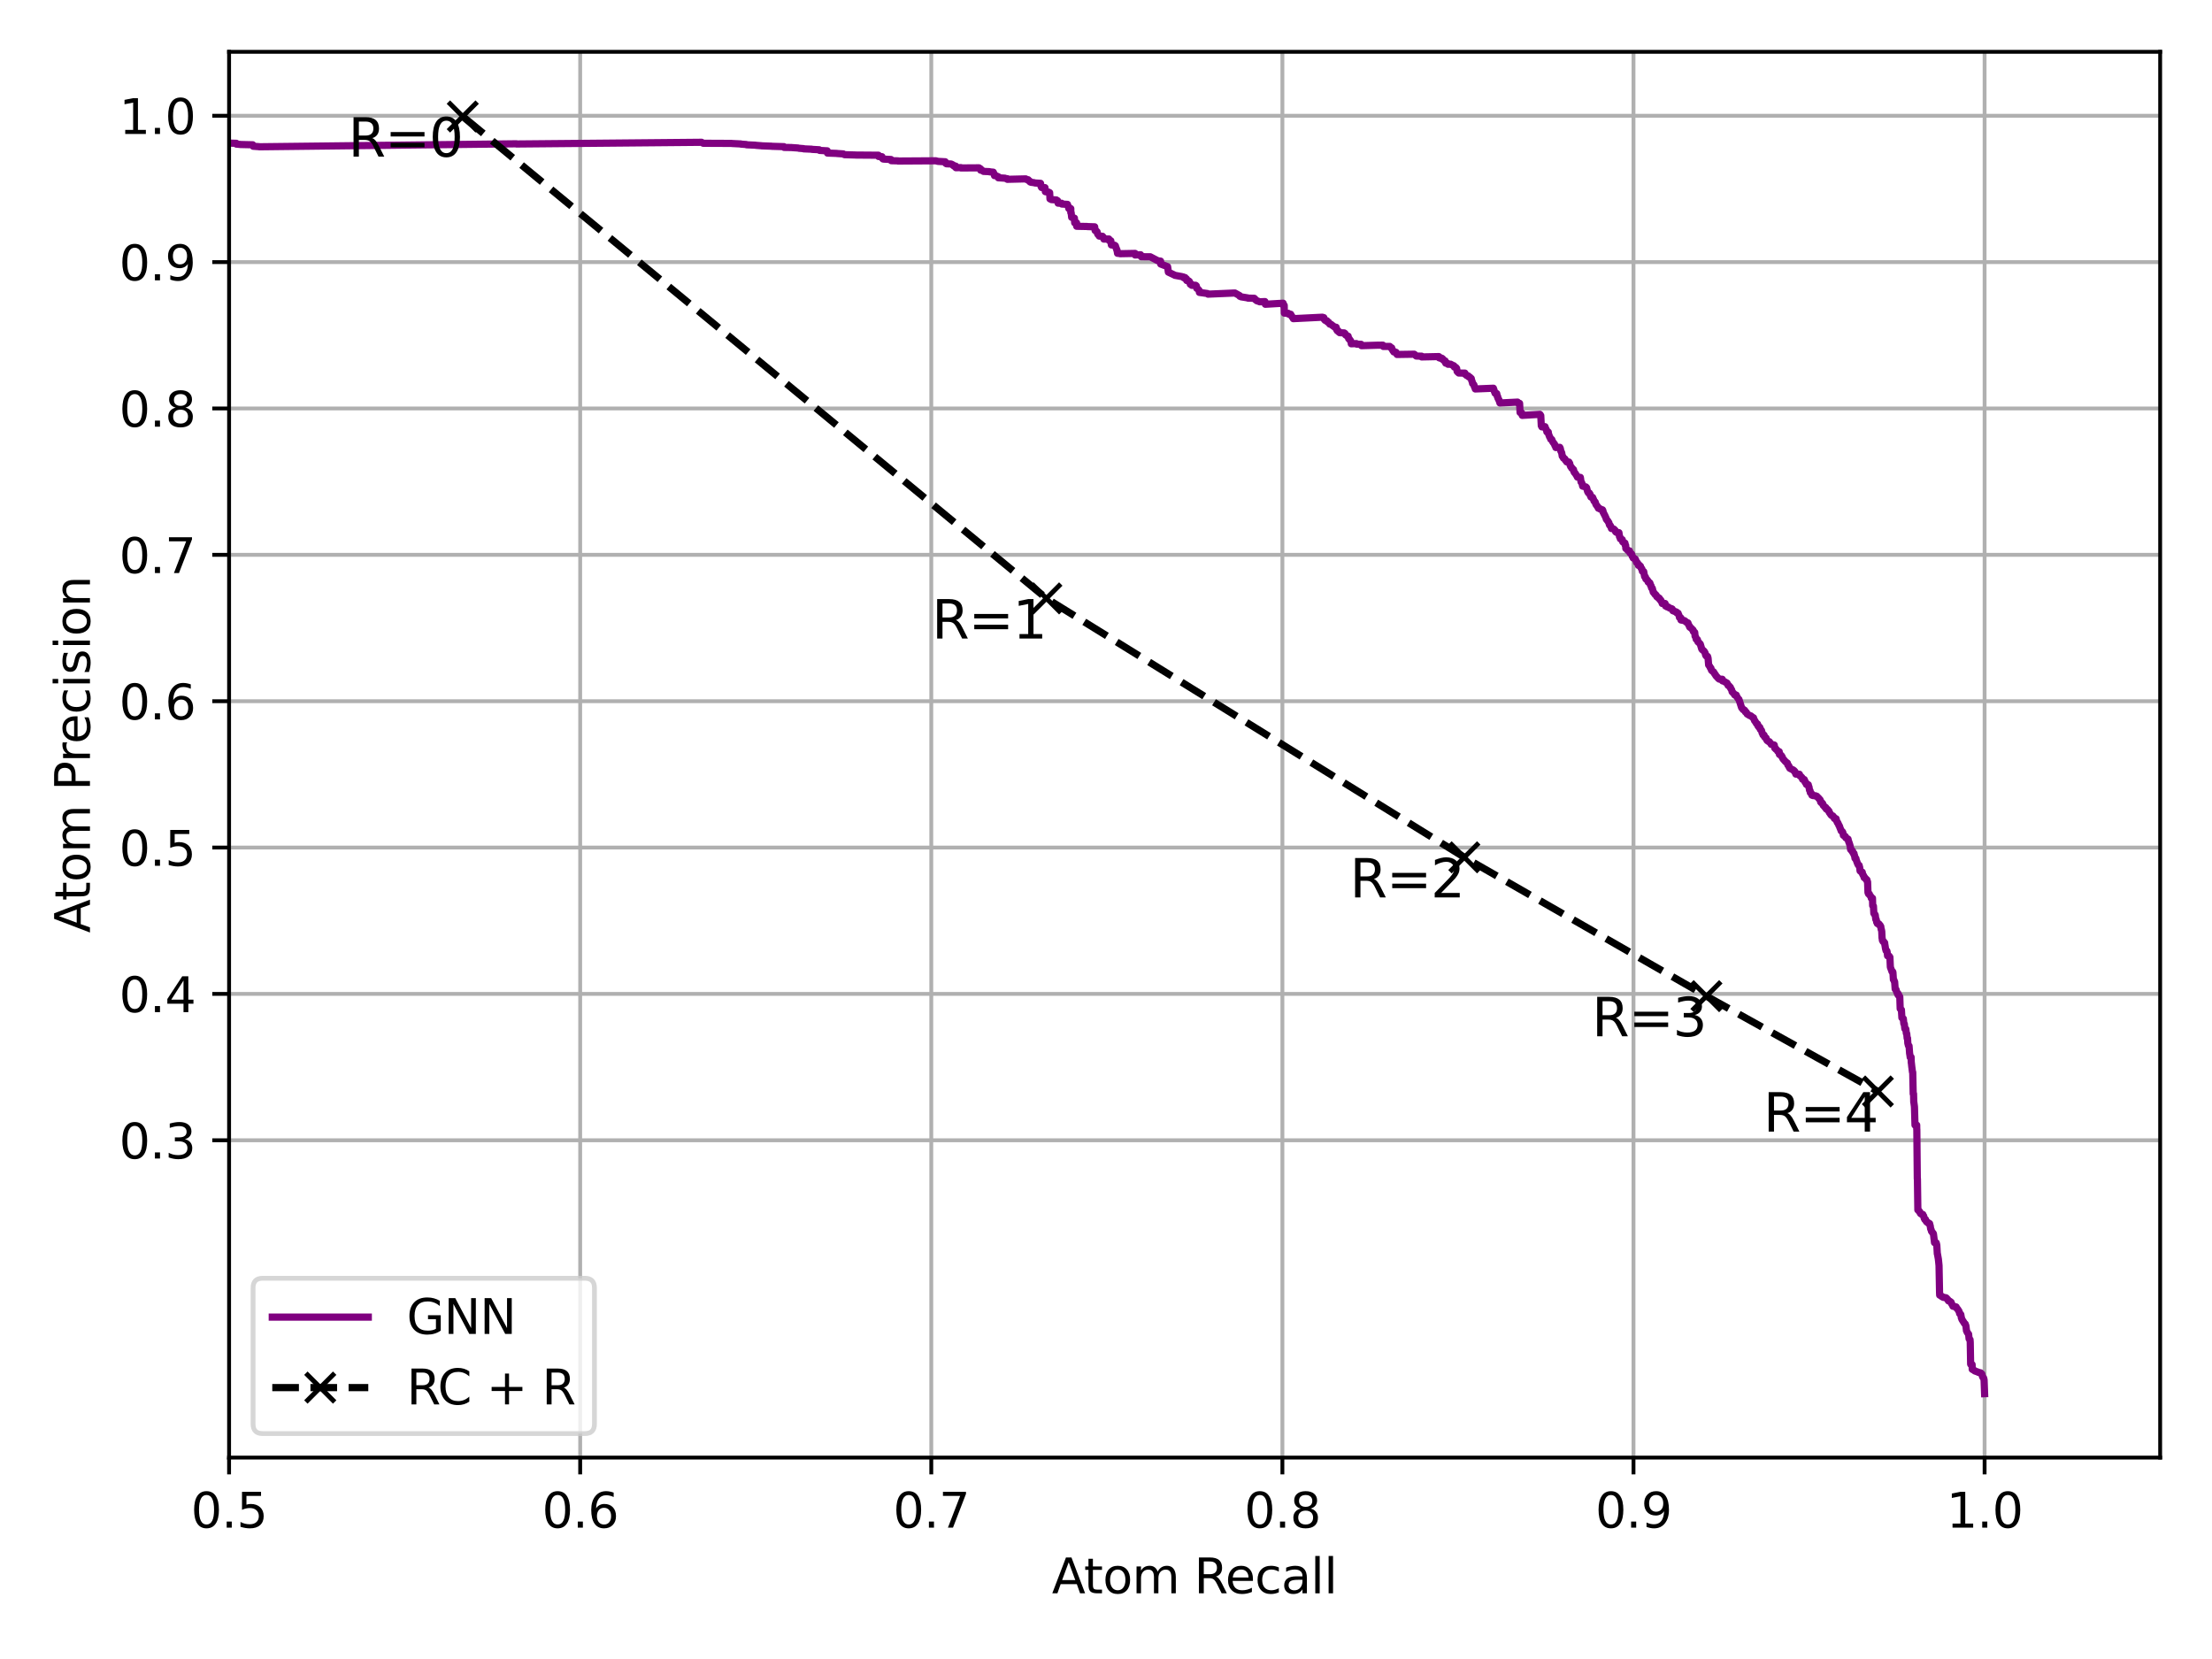 <?xml version="1.0" encoding="utf-8" standalone="no"?>
<!DOCTYPE svg PUBLIC "-//W3C//DTD SVG 1.1//EN"
  "http://www.w3.org/Graphics/SVG/1.1/DTD/svg11.dtd">
<svg xmlns:xlink="http://www.w3.org/1999/xlink" width="460.8pt" height="345.6pt" viewBox="0 0 460.8 345.6" xmlns="http://www.w3.org/2000/svg" version="1.1">
 <defs>
  <style type="text/css">*{stroke-linejoin: round; stroke-linecap: butt}</style>
 </defs>
 <g id="figure_1">
  <g id="patch_1">
   <path d="M 0 345.6 
L 460.8 345.6 
L 460.8 0 
L 0 0 
z
" style="fill: #ffffff"/>
  </g>
  <g id="axes_1">
   <g id="patch_2">
    <path d="M 47.72 303.64 
L 450 303.64 
L 450 10.8 
L 47.72 10.8 
z
" style="fill: #ffffff"/>
   </g>
   <g id="matplotlib.axis_1">
    <g id="xtick_1">
     <g id="line2d_1">
      <path d="M 47.72 303.64 
L 47.72 10.8 
" clip-path="url(#p99d38e837f)" style="fill: none; stroke: #b0b0b0; stroke-width: 0.8; stroke-linecap: square"/>
     </g>
     <g id="line2d_2">
      <defs>
       <path id="mac41c027ea" d="M 0 0 
L 0 3.5 
" style="stroke: #000000; stroke-width: 0.8"/>
      </defs>
      <g>
       <use xlink:href="#mac41c027ea" x="47.72" y="303.64" style="stroke: #000000; stroke-width: 0.8"/>
      </g>
     </g>
     <g id="text_1">
      <!-- 0.5 -->
      <g transform="translate(39.768 318.238) scale(0.1 -0.1)">
       <defs>
        <path id="DejaVuSans-30" d="M 2034 4250 
Q 1547 4250 1301 3770 
Q 1056 3291 1056 2328 
Q 1056 1369 1301 889 
Q 1547 409 2034 409 
Q 2525 409 2770 889 
Q 3016 1369 3016 2328 
Q 3016 3291 2770 3770 
Q 2525 4250 2034 4250 
z
M 2034 4750 
Q 2819 4750 3233 4129 
Q 3647 3509 3647 2328 
Q 3647 1150 3233 529 
Q 2819 -91 2034 -91 
Q 1250 -91 836 529 
Q 422 1150 422 2328 
Q 422 3509 836 4129 
Q 1250 4750 2034 4750 
z
" transform="scale(0.016)"/>
        <path id="DejaVuSans-2e" d="M 684 794 
L 1344 794 
L 1344 0 
L 684 0 
L 684 794 
z
" transform="scale(0.016)"/>
        <path id="DejaVuSans-35" d="M 691 4666 
L 3169 4666 
L 3169 4134 
L 1269 4134 
L 1269 2991 
Q 1406 3038 1543 3061 
Q 1681 3084 1819 3084 
Q 2600 3084 3056 2656 
Q 3513 2228 3513 1497 
Q 3513 744 3044 326 
Q 2575 -91 1722 -91 
Q 1428 -91 1123 -41 
Q 819 9 494 109 
L 494 744 
Q 775 591 1075 516 
Q 1375 441 1709 441 
Q 2250 441 2565 725 
Q 2881 1009 2881 1497 
Q 2881 1984 2565 2268 
Q 2250 2553 1709 2553 
Q 1456 2553 1204 2497 
Q 953 2441 691 2322 
L 691 4666 
z
" transform="scale(0.016)"/>
       </defs>
       <use xlink:href="#DejaVuSans-30"/>
       <use xlink:href="#DejaVuSans-2e" transform="translate(63.623 0)"/>
       <use xlink:href="#DejaVuSans-35" transform="translate(95.41 0)"/>
      </g>
     </g>
    </g>
    <g id="xtick_2">
     <g id="line2d_3">
      <path d="M 120.862 303.64 
L 120.862 10.8 
" clip-path="url(#p99d38e837f)" style="fill: none; stroke: #b0b0b0; stroke-width: 0.8; stroke-linecap: square"/>
     </g>
     <g id="line2d_4">
      <g>
       <use xlink:href="#mac41c027ea" x="120.862" y="303.64" style="stroke: #000000; stroke-width: 0.8"/>
      </g>
     </g>
     <g id="text_2">
      <!-- 0.6 -->
      <g transform="translate(112.91 318.238) scale(0.1 -0.1)">
       <defs>
        <path id="DejaVuSans-36" d="M 2113 2584 
Q 1688 2584 1439 2293 
Q 1191 2003 1191 1497 
Q 1191 994 1439 701 
Q 1688 409 2113 409 
Q 2538 409 2786 701 
Q 3034 994 3034 1497 
Q 3034 2003 2786 2293 
Q 2538 2584 2113 2584 
z
M 3366 4563 
L 3366 3988 
Q 3128 4100 2886 4159 
Q 2644 4219 2406 4219 
Q 1781 4219 1451 3797 
Q 1122 3375 1075 2522 
Q 1259 2794 1537 2939 
Q 1816 3084 2150 3084 
Q 2853 3084 3261 2657 
Q 3669 2231 3669 1497 
Q 3669 778 3244 343 
Q 2819 -91 2113 -91 
Q 1303 -91 875 529 
Q 447 1150 447 2328 
Q 447 3434 972 4092 
Q 1497 4750 2381 4750 
Q 2619 4750 2861 4703 
Q 3103 4656 3366 4563 
z
" transform="scale(0.016)"/>
       </defs>
       <use xlink:href="#DejaVuSans-30"/>
       <use xlink:href="#DejaVuSans-2e" transform="translate(63.623 0)"/>
       <use xlink:href="#DejaVuSans-36" transform="translate(95.41 0)"/>
      </g>
     </g>
    </g>
    <g id="xtick_3">
     <g id="line2d_5">
      <path d="M 194.004 303.64 
L 194.004 10.8 
" clip-path="url(#p99d38e837f)" style="fill: none; stroke: #b0b0b0; stroke-width: 0.8; stroke-linecap: square"/>
     </g>
     <g id="line2d_6">
      <g>
       <use xlink:href="#mac41c027ea" x="194.004" y="303.64" style="stroke: #000000; stroke-width: 0.8"/>
      </g>
     </g>
     <g id="text_3">
      <!-- 0.7 -->
      <g transform="translate(186.052 318.238) scale(0.1 -0.1)">
       <defs>
        <path id="DejaVuSans-37" d="M 525 4666 
L 3525 4666 
L 3525 4397 
L 1831 0 
L 1172 0 
L 2766 4134 
L 525 4134 
L 525 4666 
z
" transform="scale(0.016)"/>
       </defs>
       <use xlink:href="#DejaVuSans-30"/>
       <use xlink:href="#DejaVuSans-2e" transform="translate(63.623 0)"/>
       <use xlink:href="#DejaVuSans-37" transform="translate(95.41 0)"/>
      </g>
     </g>
    </g>
    <g id="xtick_4">
     <g id="line2d_7">
      <path d="M 267.145 303.64 
L 267.145 10.8 
" clip-path="url(#p99d38e837f)" style="fill: none; stroke: #b0b0b0; stroke-width: 0.8; stroke-linecap: square"/>
     </g>
     <g id="line2d_8">
      <g>
       <use xlink:href="#mac41c027ea" x="267.145" y="303.64" style="stroke: #000000; stroke-width: 0.8"/>
      </g>
     </g>
     <g id="text_4">
      <!-- 0.8 -->
      <g transform="translate(259.194 318.238) scale(0.1 -0.1)">
       <defs>
        <path id="DejaVuSans-38" d="M 2034 2216 
Q 1584 2216 1326 1975 
Q 1069 1734 1069 1313 
Q 1069 891 1326 650 
Q 1584 409 2034 409 
Q 2484 409 2743 651 
Q 3003 894 3003 1313 
Q 3003 1734 2745 1975 
Q 2488 2216 2034 2216 
z
M 1403 2484 
Q 997 2584 770 2862 
Q 544 3141 544 3541 
Q 544 4100 942 4425 
Q 1341 4750 2034 4750 
Q 2731 4750 3128 4425 
Q 3525 4100 3525 3541 
Q 3525 3141 3298 2862 
Q 3072 2584 2669 2484 
Q 3125 2378 3379 2068 
Q 3634 1759 3634 1313 
Q 3634 634 3220 271 
Q 2806 -91 2034 -91 
Q 1263 -91 848 271 
Q 434 634 434 1313 
Q 434 1759 690 2068 
Q 947 2378 1403 2484 
z
M 1172 3481 
Q 1172 3119 1398 2916 
Q 1625 2713 2034 2713 
Q 2441 2713 2670 2916 
Q 2900 3119 2900 3481 
Q 2900 3844 2670 4047 
Q 2441 4250 2034 4250 
Q 1625 4250 1398 4047 
Q 1172 3844 1172 3481 
z
" transform="scale(0.016)"/>
       </defs>
       <use xlink:href="#DejaVuSans-30"/>
       <use xlink:href="#DejaVuSans-2e" transform="translate(63.623 0)"/>
       <use xlink:href="#DejaVuSans-38" transform="translate(95.41 0)"/>
      </g>
     </g>
    </g>
    <g id="xtick_5">
     <g id="line2d_9">
      <path d="M 340.287 303.64 
L 340.287 10.8 
" clip-path="url(#p99d38e837f)" style="fill: none; stroke: #b0b0b0; stroke-width: 0.8; stroke-linecap: square"/>
     </g>
     <g id="line2d_10">
      <g>
       <use xlink:href="#mac41c027ea" x="340.287" y="303.64" style="stroke: #000000; stroke-width: 0.8"/>
      </g>
     </g>
     <g id="text_5">
      <!-- 0.9 -->
      <g transform="translate(332.336 318.238) scale(0.1 -0.1)">
       <defs>
        <path id="DejaVuSans-39" d="M 703 97 
L 703 672 
Q 941 559 1184 500 
Q 1428 441 1663 441 
Q 2288 441 2617 861 
Q 2947 1281 2994 2138 
Q 2813 1869 2534 1725 
Q 2256 1581 1919 1581 
Q 1219 1581 811 2004 
Q 403 2428 403 3163 
Q 403 3881 828 4315 
Q 1253 4750 1959 4750 
Q 2769 4750 3195 4129 
Q 3622 3509 3622 2328 
Q 3622 1225 3098 567 
Q 2575 -91 1691 -91 
Q 1453 -91 1209 -44 
Q 966 3 703 97 
z
M 1959 2075 
Q 2384 2075 2632 2365 
Q 2881 2656 2881 3163 
Q 2881 3666 2632 3958 
Q 2384 4250 1959 4250 
Q 1534 4250 1286 3958 
Q 1038 3666 1038 3163 
Q 1038 2656 1286 2365 
Q 1534 2075 1959 2075 
z
" transform="scale(0.016)"/>
       </defs>
       <use xlink:href="#DejaVuSans-30"/>
       <use xlink:href="#DejaVuSans-2e" transform="translate(63.623 0)"/>
       <use xlink:href="#DejaVuSans-39" transform="translate(95.41 0)"/>
      </g>
     </g>
    </g>
    <g id="xtick_6">
     <g id="line2d_11">
      <path d="M 413.429 303.64 
L 413.429 10.8 
" clip-path="url(#p99d38e837f)" style="fill: none; stroke: #b0b0b0; stroke-width: 0.8; stroke-linecap: square"/>
     </g>
     <g id="line2d_12">
      <g>
       <use xlink:href="#mac41c027ea" x="413.429" y="303.64" style="stroke: #000000; stroke-width: 0.8"/>
      </g>
     </g>
     <g id="text_6">
      <!-- 1.0 -->
      <g transform="translate(405.478 318.238) scale(0.1 -0.1)">
       <defs>
        <path id="DejaVuSans-31" d="M 794 531 
L 1825 531 
L 1825 4091 
L 703 3866 
L 703 4441 
L 1819 4666 
L 2450 4666 
L 2450 531 
L 3481 531 
L 3481 0 
L 794 0 
L 794 531 
z
" transform="scale(0.016)"/>
       </defs>
       <use xlink:href="#DejaVuSans-31"/>
       <use xlink:href="#DejaVuSans-2e" transform="translate(63.623 0)"/>
       <use xlink:href="#DejaVuSans-30" transform="translate(95.41 0)"/>
      </g>
     </g>
    </g>
    <g id="text_7">
     <!-- Atom Recall -->
     <g transform="translate(219.131 331.917) scale(0.1 -0.1)">
      <defs>
       <path id="DejaVuSans-41" d="M 2188 4044 
L 1331 1722 
L 3047 1722 
L 2188 4044 
z
M 1831 4666 
L 2547 4666 
L 4325 0 
L 3669 0 
L 3244 1197 
L 1141 1197 
L 716 0 
L 50 0 
L 1831 4666 
z
" transform="scale(0.016)"/>
       <path id="DejaVuSans-74" d="M 1172 4494 
L 1172 3500 
L 2356 3500 
L 2356 3053 
L 1172 3053 
L 1172 1153 
Q 1172 725 1289 603 
Q 1406 481 1766 481 
L 2356 481 
L 2356 0 
L 1766 0 
Q 1100 0 847 248 
Q 594 497 594 1153 
L 594 3053 
L 172 3053 
L 172 3500 
L 594 3500 
L 594 4494 
L 1172 4494 
z
" transform="scale(0.016)"/>
       <path id="DejaVuSans-6f" d="M 1959 3097 
Q 1497 3097 1228 2736 
Q 959 2375 959 1747 
Q 959 1119 1226 758 
Q 1494 397 1959 397 
Q 2419 397 2687 759 
Q 2956 1122 2956 1747 
Q 2956 2369 2687 2733 
Q 2419 3097 1959 3097 
z
M 1959 3584 
Q 2709 3584 3137 3096 
Q 3566 2609 3566 1747 
Q 3566 888 3137 398 
Q 2709 -91 1959 -91 
Q 1206 -91 779 398 
Q 353 888 353 1747 
Q 353 2609 779 3096 
Q 1206 3584 1959 3584 
z
" transform="scale(0.016)"/>
       <path id="DejaVuSans-6d" d="M 3328 2828 
Q 3544 3216 3844 3400 
Q 4144 3584 4550 3584 
Q 5097 3584 5394 3201 
Q 5691 2819 5691 2113 
L 5691 0 
L 5113 0 
L 5113 2094 
Q 5113 2597 4934 2840 
Q 4756 3084 4391 3084 
Q 3944 3084 3684 2787 
Q 3425 2491 3425 1978 
L 3425 0 
L 2847 0 
L 2847 2094 
Q 2847 2600 2669 2842 
Q 2491 3084 2119 3084 
Q 1678 3084 1418 2786 
Q 1159 2488 1159 1978 
L 1159 0 
L 581 0 
L 581 3500 
L 1159 3500 
L 1159 2956 
Q 1356 3278 1631 3431 
Q 1906 3584 2284 3584 
Q 2666 3584 2933 3390 
Q 3200 3197 3328 2828 
z
" transform="scale(0.016)"/>
       <path id="DejaVuSans-20" transform="scale(0.016)"/>
       <path id="DejaVuSans-52" d="M 2841 2188 
Q 3044 2119 3236 1894 
Q 3428 1669 3622 1275 
L 4263 0 
L 3584 0 
L 2988 1197 
Q 2756 1666 2539 1819 
Q 2322 1972 1947 1972 
L 1259 1972 
L 1259 0 
L 628 0 
L 628 4666 
L 2053 4666 
Q 2853 4666 3247 4331 
Q 3641 3997 3641 3322 
Q 3641 2881 3436 2590 
Q 3231 2300 2841 2188 
z
M 1259 4147 
L 1259 2491 
L 2053 2491 
Q 2509 2491 2742 2702 
Q 2975 2913 2975 3322 
Q 2975 3731 2742 3939 
Q 2509 4147 2053 4147 
L 1259 4147 
z
" transform="scale(0.016)"/>
       <path id="DejaVuSans-65" d="M 3597 1894 
L 3597 1613 
L 953 1613 
Q 991 1019 1311 708 
Q 1631 397 2203 397 
Q 2534 397 2845 478 
Q 3156 559 3463 722 
L 3463 178 
Q 3153 47 2828 -22 
Q 2503 -91 2169 -91 
Q 1331 -91 842 396 
Q 353 884 353 1716 
Q 353 2575 817 3079 
Q 1281 3584 2069 3584 
Q 2775 3584 3186 3129 
Q 3597 2675 3597 1894 
z
M 3022 2063 
Q 3016 2534 2758 2815 
Q 2500 3097 2075 3097 
Q 1594 3097 1305 2825 
Q 1016 2553 972 2059 
L 3022 2063 
z
" transform="scale(0.016)"/>
       <path id="DejaVuSans-63" d="M 3122 3366 
L 3122 2828 
Q 2878 2963 2633 3030 
Q 2388 3097 2138 3097 
Q 1578 3097 1268 2742 
Q 959 2388 959 1747 
Q 959 1106 1268 751 
Q 1578 397 2138 397 
Q 2388 397 2633 464 
Q 2878 531 3122 666 
L 3122 134 
Q 2881 22 2623 -34 
Q 2366 -91 2075 -91 
Q 1284 -91 818 406 
Q 353 903 353 1747 
Q 353 2603 823 3093 
Q 1294 3584 2113 3584 
Q 2378 3584 2631 3529 
Q 2884 3475 3122 3366 
z
" transform="scale(0.016)"/>
       <path id="DejaVuSans-61" d="M 2194 1759 
Q 1497 1759 1228 1600 
Q 959 1441 959 1056 
Q 959 750 1161 570 
Q 1363 391 1709 391 
Q 2188 391 2477 730 
Q 2766 1069 2766 1631 
L 2766 1759 
L 2194 1759 
z
M 3341 1997 
L 3341 0 
L 2766 0 
L 2766 531 
Q 2569 213 2275 61 
Q 1981 -91 1556 -91 
Q 1019 -91 701 211 
Q 384 513 384 1019 
Q 384 1609 779 1909 
Q 1175 2209 1959 2209 
L 2766 2209 
L 2766 2266 
Q 2766 2663 2505 2880 
Q 2244 3097 1772 3097 
Q 1472 3097 1187 3025 
Q 903 2953 641 2809 
L 641 3341 
Q 956 3463 1253 3523 
Q 1550 3584 1831 3584 
Q 2591 3584 2966 3190 
Q 3341 2797 3341 1997 
z
" transform="scale(0.016)"/>
       <path id="DejaVuSans-6c" d="M 603 4863 
L 1178 4863 
L 1178 0 
L 603 0 
L 603 4863 
z
" transform="scale(0.016)"/>
      </defs>
      <use xlink:href="#DejaVuSans-41"/>
      <use xlink:href="#DejaVuSans-74" transform="translate(66.658 0)"/>
      <use xlink:href="#DejaVuSans-6f" transform="translate(105.867 0)"/>
      <use xlink:href="#DejaVuSans-6d" transform="translate(167.049 0)"/>
      <use xlink:href="#DejaVuSans-20" transform="translate(264.461 0)"/>
      <use xlink:href="#DejaVuSans-52" transform="translate(296.248 0)"/>
      <use xlink:href="#DejaVuSans-65" transform="translate(361.23 0)"/>
      <use xlink:href="#DejaVuSans-63" transform="translate(422.754 0)"/>
      <use xlink:href="#DejaVuSans-61" transform="translate(477.734 0)"/>
      <use xlink:href="#DejaVuSans-6c" transform="translate(539.014 0)"/>
      <use xlink:href="#DejaVuSans-6c" transform="translate(566.797 0)"/>
     </g>
    </g>
   </g>
   <g id="matplotlib.axis_2">
    <g id="ytick_1">
     <g id="line2d_13">
      <path d="M 47.72 237.539 
L 450 237.539 
" clip-path="url(#p99d38e837f)" style="fill: none; stroke: #b0b0b0; stroke-width: 0.8; stroke-linecap: square"/>
     </g>
     <g id="line2d_14">
      <defs>
       <path id="m3a622691f0" d="M 0 0 
L -3.5 0 
" style="stroke: #000000; stroke-width: 0.8"/>
      </defs>
      <g>
       <use xlink:href="#m3a622691f0" x="47.72" y="237.539" style="stroke: #000000; stroke-width: 0.8"/>
      </g>
     </g>
     <g id="text_8">
      <!-- 0.3 -->
      <g transform="translate(24.817 241.338) scale(0.1 -0.1)">
       <defs>
        <path id="DejaVuSans-33" d="M 2597 2516 
Q 3050 2419 3304 2112 
Q 3559 1806 3559 1356 
Q 3559 666 3084 287 
Q 2609 -91 1734 -91 
Q 1441 -91 1130 -33 
Q 819 25 488 141 
L 488 750 
Q 750 597 1062 519 
Q 1375 441 1716 441 
Q 2309 441 2620 675 
Q 2931 909 2931 1356 
Q 2931 1769 2642 2001 
Q 2353 2234 1838 2234 
L 1294 2234 
L 1294 2753 
L 1863 2753 
Q 2328 2753 2575 2939 
Q 2822 3125 2822 3475 
Q 2822 3834 2567 4026 
Q 2313 4219 1838 4219 
Q 1578 4219 1281 4162 
Q 984 4106 628 3988 
L 628 4550 
Q 988 4650 1302 4700 
Q 1616 4750 1894 4750 
Q 2613 4750 3031 4423 
Q 3450 4097 3450 3541 
Q 3450 3153 3228 2886 
Q 3006 2619 2597 2516 
z
" transform="scale(0.016)"/>
       </defs>
       <use xlink:href="#DejaVuSans-30"/>
       <use xlink:href="#DejaVuSans-2e" transform="translate(63.623 0)"/>
       <use xlink:href="#DejaVuSans-33" transform="translate(95.41 0)"/>
      </g>
     </g>
    </g>
    <g id="ytick_2">
     <g id="line2d_15">
      <path d="M 47.72 207.049 
L 450 207.049 
" clip-path="url(#p99d38e837f)" style="fill: none; stroke: #b0b0b0; stroke-width: 0.8; stroke-linecap: square"/>
     </g>
     <g id="line2d_16">
      <g>
       <use xlink:href="#m3a622691f0" x="47.72" y="207.049" style="stroke: #000000; stroke-width: 0.8"/>
      </g>
     </g>
     <g id="text_9">
      <!-- 0.4 -->
      <g transform="translate(24.817 210.848) scale(0.1 -0.1)">
       <defs>
        <path id="DejaVuSans-34" d="M 2419 4116 
L 825 1625 
L 2419 1625 
L 2419 4116 
z
M 2253 4666 
L 3047 4666 
L 3047 1625 
L 3713 1625 
L 3713 1100 
L 3047 1100 
L 3047 0 
L 2419 0 
L 2419 1100 
L 313 1100 
L 313 1709 
L 2253 4666 
z
" transform="scale(0.016)"/>
       </defs>
       <use xlink:href="#DejaVuSans-30"/>
       <use xlink:href="#DejaVuSans-2e" transform="translate(63.623 0)"/>
       <use xlink:href="#DejaVuSans-34" transform="translate(95.41 0)"/>
      </g>
     </g>
    </g>
    <g id="ytick_3">
     <g id="line2d_17">
      <path d="M 47.72 176.559 
L 450 176.559 
" clip-path="url(#p99d38e837f)" style="fill: none; stroke: #b0b0b0; stroke-width: 0.8; stroke-linecap: square"/>
     </g>
     <g id="line2d_18">
      <g>
       <use xlink:href="#m3a622691f0" x="47.72" y="176.559" style="stroke: #000000; stroke-width: 0.8"/>
      </g>
     </g>
     <g id="text_10">
      <!-- 0.5 -->
      <g transform="translate(24.817 180.358) scale(0.1 -0.1)">
       <use xlink:href="#DejaVuSans-30"/>
       <use xlink:href="#DejaVuSans-2e" transform="translate(63.623 0)"/>
       <use xlink:href="#DejaVuSans-35" transform="translate(95.41 0)"/>
      </g>
     </g>
    </g>
    <g id="ytick_4">
     <g id="line2d_19">
      <path d="M 47.72 146.07 
L 450 146.07 
" clip-path="url(#p99d38e837f)" style="fill: none; stroke: #b0b0b0; stroke-width: 0.8; stroke-linecap: square"/>
     </g>
     <g id="line2d_20">
      <g>
       <use xlink:href="#m3a622691f0" x="47.72" y="146.07" style="stroke: #000000; stroke-width: 0.8"/>
      </g>
     </g>
     <g id="text_11">
      <!-- 0.6 -->
      <g transform="translate(24.817 149.869) scale(0.1 -0.1)">
       <use xlink:href="#DejaVuSans-30"/>
       <use xlink:href="#DejaVuSans-2e" transform="translate(63.623 0)"/>
       <use xlink:href="#DejaVuSans-36" transform="translate(95.41 0)"/>
      </g>
     </g>
    </g>
    <g id="ytick_5">
     <g id="line2d_21">
      <path d="M 47.72 115.58 
L 450 115.58 
" clip-path="url(#p99d38e837f)" style="fill: none; stroke: #b0b0b0; stroke-width: 0.8; stroke-linecap: square"/>
     </g>
     <g id="line2d_22">
      <g>
       <use xlink:href="#m3a622691f0" x="47.72" y="115.58" style="stroke: #000000; stroke-width: 0.8"/>
      </g>
     </g>
     <g id="text_12">
      <!-- 0.7 -->
      <g transform="translate(24.817 119.379) scale(0.1 -0.1)">
       <use xlink:href="#DejaVuSans-30"/>
       <use xlink:href="#DejaVuSans-2e" transform="translate(63.623 0)"/>
       <use xlink:href="#DejaVuSans-37" transform="translate(95.41 0)"/>
      </g>
     </g>
    </g>
    <g id="ytick_6">
     <g id="line2d_23">
      <path d="M 47.72 85.09 
L 450 85.09 
" clip-path="url(#p99d38e837f)" style="fill: none; stroke: #b0b0b0; stroke-width: 0.8; stroke-linecap: square"/>
     </g>
     <g id="line2d_24">
      <g>
       <use xlink:href="#m3a622691f0" x="47.72" y="85.09" style="stroke: #000000; stroke-width: 0.8"/>
      </g>
     </g>
     <g id="text_13">
      <!-- 0.8 -->
      <g transform="translate(24.817 88.889) scale(0.1 -0.1)">
       <use xlink:href="#DejaVuSans-30"/>
       <use xlink:href="#DejaVuSans-2e" transform="translate(63.623 0)"/>
       <use xlink:href="#DejaVuSans-38" transform="translate(95.41 0)"/>
      </g>
     </g>
    </g>
    <g id="ytick_7">
     <g id="line2d_25">
      <path d="M 47.72 54.601 
L 450 54.601 
" clip-path="url(#p99d38e837f)" style="fill: none; stroke: #b0b0b0; stroke-width: 0.8; stroke-linecap: square"/>
     </g>
     <g id="line2d_26">
      <g>
       <use xlink:href="#m3a622691f0" x="47.72" y="54.601" style="stroke: #000000; stroke-width: 0.8"/>
      </g>
     </g>
     <g id="text_14">
      <!-- 0.9 -->
      <g transform="translate(24.817 58.4) scale(0.1 -0.1)">
       <use xlink:href="#DejaVuSans-30"/>
       <use xlink:href="#DejaVuSans-2e" transform="translate(63.623 0)"/>
       <use xlink:href="#DejaVuSans-39" transform="translate(95.41 0)"/>
      </g>
     </g>
    </g>
    <g id="ytick_8">
     <g id="line2d_27">
      <path d="M 47.72 24.111 
L 450 24.111 
" clip-path="url(#p99d38e837f)" style="fill: none; stroke: #b0b0b0; stroke-width: 0.8; stroke-linecap: square"/>
     </g>
     <g id="line2d_28">
      <g>
       <use xlink:href="#m3a622691f0" x="47.72" y="24.111" style="stroke: #000000; stroke-width: 0.8"/>
      </g>
     </g>
     <g id="text_15">
      <!-- 1.0 -->
      <g transform="translate(24.817 27.91) scale(0.1 -0.1)">
       <use xlink:href="#DejaVuSans-31"/>
       <use xlink:href="#DejaVuSans-2e" transform="translate(63.623 0)"/>
       <use xlink:href="#DejaVuSans-30" transform="translate(95.41 0)"/>
      </g>
     </g>
    </g>
    <g id="text_16">
     <!-- Atom Precision -->
     <g transform="translate(18.737 194.339) rotate(-90) scale(0.1 -0.1)">
      <defs>
       <path id="DejaVuSans-50" d="M 1259 4147 
L 1259 2394 
L 2053 2394 
Q 2494 2394 2734 2622 
Q 2975 2850 2975 3272 
Q 2975 3691 2734 3919 
Q 2494 4147 2053 4147 
L 1259 4147 
z
M 628 4666 
L 2053 4666 
Q 2838 4666 3239 4311 
Q 3641 3956 3641 3272 
Q 3641 2581 3239 2228 
Q 2838 1875 2053 1875 
L 1259 1875 
L 1259 0 
L 628 0 
L 628 4666 
z
" transform="scale(0.016)"/>
       <path id="DejaVuSans-72" d="M 2631 2963 
Q 2534 3019 2420 3045 
Q 2306 3072 2169 3072 
Q 1681 3072 1420 2755 
Q 1159 2438 1159 1844 
L 1159 0 
L 581 0 
L 581 3500 
L 1159 3500 
L 1159 2956 
Q 1341 3275 1631 3429 
Q 1922 3584 2338 3584 
Q 2397 3584 2469 3576 
Q 2541 3569 2628 3553 
L 2631 2963 
z
" transform="scale(0.016)"/>
       <path id="DejaVuSans-69" d="M 603 3500 
L 1178 3500 
L 1178 0 
L 603 0 
L 603 3500 
z
M 603 4863 
L 1178 4863 
L 1178 4134 
L 603 4134 
L 603 4863 
z
" transform="scale(0.016)"/>
       <path id="DejaVuSans-73" d="M 2834 3397 
L 2834 2853 
Q 2591 2978 2328 3040 
Q 2066 3103 1784 3103 
Q 1356 3103 1142 2972 
Q 928 2841 928 2578 
Q 928 2378 1081 2264 
Q 1234 2150 1697 2047 
L 1894 2003 
Q 2506 1872 2764 1633 
Q 3022 1394 3022 966 
Q 3022 478 2636 193 
Q 2250 -91 1575 -91 
Q 1294 -91 989 -36 
Q 684 19 347 128 
L 347 722 
Q 666 556 975 473 
Q 1284 391 1588 391 
Q 1994 391 2212 530 
Q 2431 669 2431 922 
Q 2431 1156 2273 1281 
Q 2116 1406 1581 1522 
L 1381 1569 
Q 847 1681 609 1914 
Q 372 2147 372 2553 
Q 372 3047 722 3315 
Q 1072 3584 1716 3584 
Q 2034 3584 2315 3537 
Q 2597 3491 2834 3397 
z
" transform="scale(0.016)"/>
       <path id="DejaVuSans-6e" d="M 3513 2113 
L 3513 0 
L 2938 0 
L 2938 2094 
Q 2938 2591 2744 2837 
Q 2550 3084 2163 3084 
Q 1697 3084 1428 2787 
Q 1159 2491 1159 1978 
L 1159 0 
L 581 0 
L 581 3500 
L 1159 3500 
L 1159 2956 
Q 1366 3272 1645 3428 
Q 1925 3584 2291 3584 
Q 2894 3584 3203 3211 
Q 3513 2838 3513 2113 
z
" transform="scale(0.016)"/>
      </defs>
      <use xlink:href="#DejaVuSans-41"/>
      <use xlink:href="#DejaVuSans-74" transform="translate(66.658 0)"/>
      <use xlink:href="#DejaVuSans-6f" transform="translate(105.867 0)"/>
      <use xlink:href="#DejaVuSans-6d" transform="translate(167.049 0)"/>
      <use xlink:href="#DejaVuSans-20" transform="translate(264.461 0)"/>
      <use xlink:href="#DejaVuSans-50" transform="translate(296.248 0)"/>
      <use xlink:href="#DejaVuSans-72" transform="translate(354.801 0)"/>
      <use xlink:href="#DejaVuSans-65" transform="translate(393.664 0)"/>
      <use xlink:href="#DejaVuSans-63" transform="translate(455.188 0)"/>
      <use xlink:href="#DejaVuSans-69" transform="translate(510.168 0)"/>
      <use xlink:href="#DejaVuSans-73" transform="translate(537.951 0)"/>
      <use xlink:href="#DejaVuSans-69" transform="translate(590.051 0)"/>
      <use xlink:href="#DejaVuSans-6f" transform="translate(617.834 0)"/>
      <use xlink:href="#DejaVuSans-6e" transform="translate(679.016 0)"/>
     </g>
    </g>
   </g>
   <g id="line2d_29">
    <path d="M 413.429 290.329 
L 413.321 287.451 
L 413.305 287.444 
L 413.305 287.352 
L 413.214 287.053 
L 413.081 286.951 
L 413.081 286.949 
L 412.973 286.694 
L 412.948 286.645 
L 412.948 286.64 
L 412.849 286.21 
L 412.683 286.124 
L 412.683 286.107 
L 412.583 285.979 
L 412.144 285.894 
L 412.119 285.856 
L 411.381 285.591 
L 411.381 285.544 
L 410.85 285.252 
L 410.826 284.258 
L 410.544 284.226 
L 410.544 284.158 
L 410.519 284.16 
L 410.436 279.639 
L 410.428 279.528 
L 410.394 279.063 
L 410.195 278.892 
L 410.096 277.927 
L 410.013 277.821 
L 410.013 277.821 
L 409.922 277.712 
L 409.789 277.51 
L 409.681 277.229 
L 409.648 277.199 
L 409.648 277.121 
L 409.54 276.251 
L 409.524 276.144 
L 409.524 276.141 
L 409.424 275.909 
L 409.391 275.8 
L 409.391 275.8 
L 409.3 275.755 
L 409.192 275.651 
L 409.093 275.443 
L 409.01 275.339 
L 409.01 275.339 
L 408.703 274.849 
L 408.62 274.578 
L 408.579 274.528 
L 408.579 274.469 
L 408.471 273.84 
L 408.388 273.749 
L 408.388 273.733 
L 408.28 273.685 
L 408.222 273.639 
L 408.222 273.578 
L 408.114 273.215 
L 408.073 273.139 
L 408.073 273.108 
L 407.973 272.989 
L 407.865 272.784 
L 407.807 272.723 
L 407.807 272.713 
L 407.7 272.593 
L 407.584 272.497 
L 407.584 272.489 
L 407.501 272.256 
L 406.829 272.112 
L 406.788 271.956 
L 406.531 271.558 
L 406.464 271.294 
L 406.199 271.096 
L 406.166 271.072 
L 406.091 271.076 
L 405.892 270.992 
L 405.784 270.811 
L 405.759 270.728 
L 405.759 270.715 
L 405.677 270.634 
L 405.652 270.634 
L 405.585 270.528 
L 405.478 270.484 
L 405.436 270.412 
L 405.436 270.374 
L 405.337 270.332 
L 404.814 270.259 
L 404.814 270.257 
L 404.806 270.215 
L 404.798 270.215 
L 404.541 270.115 
L 404.524 270.047 
L 404.516 270.047 
L 404.333 269.962 
L 404.333 269.953 
L 404.275 269.87 
L 404.234 269.871 
L 404.068 269.8 
L 404.068 269.797 
L 404.043 269.234 
L 403.935 263.611 
L 403.927 263.611 
L 403.927 263.556 
L 403.819 262.487 
L 403.811 262.488 
L 403.811 262.384 
L 403.703 261.761 
L 403.695 261.761 
L 403.695 261.726 
L 403.604 261.202 
L 403.587 261.204 
L 403.579 261.204 
L 403.579 261.202 
L 403.471 259.374 
L 403.446 259.362 
L 403.446 259.265 
L 403.347 258.898 
L 403.338 258.898 
L 402.99 258.859 
L 402.99 258.857 
L 402.891 257.968 
L 402.874 257.969 
L 402.874 257.859 
L 402.766 257.013 
L 402.708 256.906 
L 402.708 256.906 
L 402.609 256.795 
L 402.6 256.795 
L 402.526 256.725 
L 402.526 256.69 
L 402.418 256.552 
L 402.368 256.504 
L 402.368 256.467 
L 402.277 256.144 
L 402.26 256.145 
L 402.202 256.058 
L 402.095 255.347 
L 402.07 255.336 
L 402.07 255.322 
L 401.97 254.89 
L 401.697 254.814 
L 401.697 254.806 
L 401.605 254.655 
L 401.373 254.563 
L 401.373 254.562 
L 401.274 254.384 
L 401.241 254.386 
L 401.241 254.384 
L 401.133 254.051 
L 400.967 254.033 
L 400.967 253.964 
L 400.867 253.787 
L 400.843 253.789 
L 400.843 253.704 
L 400.735 253.312 
L 400.652 253.277 
L 400.561 252.993 
L 400.544 252.994 
L 400.229 252.908 
L 400.229 252.908 
L 400.121 252.843 
L 400.038 252.746 
L 400.038 252.742 
L 399.931 252.444 
L 399.806 252.372 
L 399.806 252.372 
L 399.707 252.152 
L 399.524 252.059 
L 399.524 252.055 
L 399.433 245.566 
L 399.416 245.566 
L 399.408 245.566 
L 399.408 245.564 
L 399.309 235.223 
L 399.292 235.225 
L 399.292 235.123 
L 399.284 234.372 
L 398.927 234.379 
L 398.927 234.341 
L 398.819 230.625 
L 398.811 230.626 
L 398.811 230.515 
L 398.703 229.716 
L 398.67 229.608 
L 398.695 229.607 
L 398.67 229.608 
L 398.629 227.859 
L 398.554 227.866 
L 398.554 227.761 
L 398.455 223.373 
L 398.397 223.308 
L 398.397 223.3 
L 398.289 222.423 
L 398.272 222.33 
L 398.164 221.354 
L 398.148 221.349 
L 398.148 221.244 
L 398.115 220.221 
L 397.924 220.24 
L 397.924 220.164 
L 397.816 219.461 
L 397.8 219.44 
L 397.8 219.355 
L 397.692 217.894 
L 397.559 217.816 
L 397.559 217.796 
L 397.46 217.419 
L 397.435 217.351 
L 397.377 216.283 
L 397.294 216.282 
L 397.294 216.276 
L 397.211 215.339 
L 397.12 215.255 
L 397.12 215.238 
L 397.02 214.369 
L 396.813 214.306 
L 396.705 213.313 
L 396.597 213.246 
L 396.597 213.214 
L 396.498 212.219 
L 396.199 212.016 
L 396.1 210.363 
L 395.975 210.237 
L 395.843 210.139 
L 395.76 207.662 
L 395.644 207.577 
L 395.611 207.356 
L 395.403 207.272 
L 395.403 207.267 
L 395.387 206.958 
L 395.254 206.971 
L 395.246 206.879 
L 395.138 206.643 
L 395.088 206.595 
L 395.088 206.537 
L 394.981 206.145 
L 394.798 206.032 
L 394.69 204.538 
L 394.632 204.493 
L 394.632 204.433 
L 394.533 204.154 
L 394.425 204.068 
L 394.425 204.055 
L 394.334 202.592 
L 394.309 202.477 
L 394.267 202.411 
L 394.135 202.406 
L 394.135 202.398 
L 393.969 201.935 
L 393.795 201.468 
L 393.704 199.402 
L 393.604 199.328 
L 393.604 199.31 
L 393.554 199.176 
L 393.513 199.179 
L 393.214 199.119 
L 393.214 199.099 
L 393.115 198.24 
L 393.065 198.14 
L 393.065 198.135 
L 393.065 198.093 
L 392.899 198.038 
L 392.899 198.001 
L 392.792 197.653 
L 392.775 197.612 
L 392.775 197.546 
L 392.667 196.85 
L 392.651 196.849 
L 392.651 196.819 
L 392.609 196.404 
L 392.452 196.312 
L 392.452 196.309 
L 392.418 196.164 
L 392.277 196.146 
L 392.277 196.068 
L 392.17 195.945 
L 392.145 195.916 
L 392.078 195.38 
L 392.062 195.38 
L 392.004 194.048 
L 391.921 193.639 
L 391.871 193.572 
L 391.871 193.539 
L 391.797 192.989 
L 391.714 192.962 
L 391.714 192.932 
L 391.639 192.718 
L 391.448 192.638 
L 391.448 192.631 
L 391.399 192.447 
L 391.083 192.392 
L 391.083 192.363 
L 390.992 192.106 
L 390.984 192.106 
L 390.943 192.101 
L 390.943 192.001 
L 390.851 191.547 
L 390.835 191.548 
L 390.76 191.524 
L 390.76 191.515 
L 390.652 190.648 
L 390.619 190.615 
L 390.619 190.544 
L 390.511 190.482 
L 390.495 190.481 
L 390.495 190.372 
L 390.404 190.302 
L 390.354 190.271 
L 390.271 188.768 
L 390.113 188.663 
L 390.072 187.108 
L 389.823 187.109 
L 389.823 187.024 
L 389.715 186.742 
L 389.425 186.363 
L 389.409 186.218 
L 389.251 186.221 
L 389.251 186.217 
L 389.135 185.95 
L 389.052 183.72 
L 389.002 183.72 
L 389.002 183.614 
L 388.911 183.276 
L 388.737 183.206 
L 388.737 183.188 
L 388.671 183.047 
L 388.555 182.98 
L 388.555 182.955 
L 388.463 182.807 
L 388.331 182.82 
L 388.331 182.723 
L 388.231 182.428 
L 388.14 182.336 
L 388.14 182.328 
L 388.041 182.112 
L 388.032 182.113 
L 388.024 182.114 
L 388.024 182.069 
L 387.933 181.673 
L 387.709 181.627 
L 387.709 181.587 
L 387.485 181.431 
L 387.394 180.616 
L 387.344 180.521 
L 387.294 180.266 
L 387.112 180.198 
L 387.112 180.176 
L 387.004 179.996 
L 386.971 179.908 
L 386.971 179.888 
L 386.863 179.639 
L 386.83 179.543 
L 386.83 179.531 
L 386.722 179.25 
L 386.697 179.181 
L 386.614 178.821 
L 386.424 178.791 
L 386.424 178.731 
L 386.332 178.194 
L 386.316 178.195 
L 386.266 178.166 
L 386.266 178.094 
L 386.225 177.794 
L 386.109 177.807 
L 386.109 177.705 
L 386.009 177.512 
L 385.926 177.508 
L 385.926 177.506 
L 385.918 177.285 
L 385.727 177.224 
L 385.727 177.195 
L 385.711 177.01 
L 385.677 177.011 
L 385.503 176.952 
L 385.503 176.918 
L 385.42 176.24 
L 385.279 175.769 
L 385.18 175.483 
L 385.155 175.467 
L 385.147 175.377 
L 385.08 175.239 
L 384.981 174.794 
L 384.525 174.539 
L 384.417 174.242 
L 384.235 174.194 
L 384.235 174.153 
L 384.127 174.009 
L 384.003 174.007 
L 384.003 173.91 
L 383.895 173.429 
L 383.845 173.31 
L 383.737 173.192 
L 383.555 173.103 
L 383.555 173.101 
L 383.447 172.764 
L 383.389 172.671 
L 383.389 172.658 
L 383.281 172.388 
L 383.273 172.389 
L 383.265 172.283 
L 383.165 172.04 
L 383.082 171.968 
L 383.082 171.953 
L 382.974 171.654 
L 382.891 171.559 
L 382.891 171.555 
L 382.85 171.393 
L 382.809 171.398 
L 382.751 171.347 
L 382.751 171.293 
L 382.651 171.108 
L 382.601 171.014 
L 382.601 171.008 
L 382.494 170.558 
L 382.137 170.51 
L 382.137 170.48 
L 382.029 170.218 
L 381.847 170.099 
L 381.822 169.969 
L 381.573 169.891 
L 381.465 169.793 
L 381.258 169.511 
L 381.15 169.301 
L 381.076 169.259 
L 381.076 169.209 
L 380.984 168.932 
L 380.819 168.84 
L 380.711 168.615 
L 380.445 168.536 
L 380.445 168.533 
L 380.338 168.356 
L 380.329 168.357 
L 380.329 168.314 
L 380.329 168.208 
L 380.13 168.128 
L 379.923 167.85 
L 379.807 167.765 
L 379.807 167.752 
L 379.699 167.402 
L 379.6 167.295 
L 379.533 167.217 
L 379.409 167.231 
L 379.409 167.119 
L 379.401 167.06 
L 379.268 167.074 
L 379.268 166.967 
L 379.16 166.604 
L 379.011 166.492 
L 378.936 166.34 
L 378.903 166.344 
L 378.812 166.252 
L 378.812 166.245 
L 378.721 166.131 
L 378.572 166.005 
L 378.464 165.864 
L 378.199 165.827 
L 378.199 165.782 
L 378.19 165.766 
L 377.651 165.726 
L 377.651 165.713 
L 377.651 165.635 
L 377.643 165.636 
L 377.444 165.643 
L 377.436 165.547 
L 377.344 165.28 
L 377.336 165.281 
L 377.129 165.131 
L 377.071 164.726 
L 377.038 164.727 
L 376.955 164.616 
L 376.847 163.944 
L 376.772 163.866 
L 376.772 163.854 
L 376.698 163.471 
L 376.3 163.403 
L 376.3 163.402 
L 376.192 163.022 
L 376.034 162.945 
L 376.034 162.939 
L 375.927 162.535 
L 375.86 162.476 
L 375.86 162.467 
L 375.86 162.39 
L 375.512 162.347 
L 375.512 162.341 
L 375.363 161.958 
L 375.263 161.874 
L 375.263 161.858 
L 375.189 161.784 
L 375.18 161.785 
L 375.039 161.692 
L 375.039 161.69 
L 374.932 161.589 
L 374.89 161.56 
L 374.89 161.483 
L 374.849 161.288 
L 374.103 161.26 
L 374.103 161.257 
L 373.92 160.73 
L 373.804 160.695 
L 373.804 160.652 
L 373.754 160.55 
L 373.63 160.498 
L 373.63 160.452 
L 373.605 160.427 
L 372.85 160.047 
L 372.743 159.851 
L 372.718 159.831 
L 372.718 159.774 
L 372.651 159.547 
L 372.444 159.37 
L 372.345 158.967 
L 371.98 158.7 
L 371.449 158.093 
L 371.341 157.919 
L 371.308 157.81 
L 371.308 157.809 
L 371.234 157.612 
L 371.217 157.614 
L 371.109 157.531 
L 371.068 157.369 
L 370.686 157.166 
L 370.645 156.584 
L 370.346 156.529 
L 370.346 156.523 
L 370.247 156.363 
L 370.189 156.273 
L 370.189 156.269 
L 370.081 156.162 
L 369.94 156.071 
L 369.89 155.924 
L 369.716 155.851 
L 369.716 155.838 
L 369.609 155.2 
L 368.978 155.068 
L 368.887 154.871 
L 368.788 154.788 
L 368.68 154.632 
L 368.58 154.536 
L 368.58 154.534 
L 368.58 154.504 
L 368.473 154.506 
L 368.124 154.261 
L 368.017 154.043 
L 367.967 154.008 
L 367.967 153.937 
L 367.909 153.735 
L 367.594 153.526 
L 367.486 153.132 
L 367.262 153.087 
L 367.262 153.045 
L 367.154 152.777 
L 367.08 152.688 
L 367.08 152.676 
L 366.972 152.217 
L 366.914 152.123 
L 366.914 152.114 
L 366.706 151.953 
L 366.599 151.517 
L 366.408 151.475 
L 366.408 151.433 
L 366.342 151.259 
L 366.234 151.247 
L 366.234 151.161 
L 366.126 150.825 
L 365.919 150.751 
L 365.919 150.745 
L 365.836 150.564 
L 365.753 150.463 
L 365.554 150.13 
L 365.513 150.134 
L 365.513 150.129 
L 365.289 149.594 
L 365.289 149.526 
L 365.156 149.483 
L 365.156 149.478 
L 364.717 149.121 
L 364.534 149.091 
L 363.962 148.74 
L 363.896 148.621 
L 363.804 148.406 
L 363.788 148.407 
L 363.605 148.319 
L 363.605 148.316 
L 363.514 148.075 
L 363.448 147.961 
L 363.423 147.941 
L 363.34 147.945 
L 363.125 147.824 
L 363.1 147.718 
L 362.934 147.584 
L 362.809 147.425 
L 362.254 145.698 
L 362.105 145.566 
L 362.005 145.433 
L 361.889 145.201 
L 361.848 145.172 
L 361.748 145.061 
L 361.69 144.793 
L 361.358 144.761 
L 361.358 144.754 
L 361.358 144.659 
L 360.828 144.107 
L 360.745 143.722 
L 360.488 143.328 
L 360.455 143.16 
L 360.397 143.164 
L 360.173 142.854 
L 359.982 142.769 
L 359.982 142.763 
L 359.874 142.483 
L 359.783 142.404 
L 359.775 142.3 
L 359.244 142.003 
L 358.954 141.828 
L 358.83 141.841 
L 358.821 141.731 
L 358.788 141.62 
L 358.78 141.499 
L 358.166 141.477 
L 358.166 141.456 
L 358.166 141.442 
L 357.992 141.354 
L 357.992 141.341 
L 357.976 141.314 
L 357.586 140.906 
L 357.486 140.797 
L 357.428 140.719 
L 357.428 140.692 
L 357.412 140.638 
L 357.204 140.382 
L 357.097 140.172 
L 357.03 140.11 
L 357.03 140.107 
L 356.972 139.979 
L 356.616 139.717 
L 356.525 139.616 
L 356.417 139.188 
L 356.284 139.107 
L 356.284 139.094 
L 356.176 138.839 
L 356.16 138.841 
L 356.16 138.818 
L 355.936 138.515 
L 355.828 137.164 
L 355.811 137.161 
L 355.811 137.054 
L 355.712 136.734 
L 355.43 136.655 
L 355.43 136.653 
L 355.314 136.494 
L 355.231 136.081 
L 355.165 135.954 
L 355.065 135.756 
L 354.999 135.698 
L 354.999 135.67 
L 354.833 135.507 
L 354.725 135.419 
L 354.617 135.353 
L 354.617 135.321 
L 354.51 135.211 
L 354.195 134.164 
L 353.855 133.802 
L 353.714 133.703 
L 353.606 133.248 
L 353.349 133.166 
L 353.316 133.002 
L 353.249 132.703 
L 353.117 132.531 
L 353.042 131.744 
L 352.901 131.61 
L 352.793 131.552 
L 352.744 131.537 
L 352.744 131.447 
L 352.694 131.249 
L 352.677 131.249 
L 352.329 130.881 
L 352.221 130.786 
L 352.08 130.71 
L 352.08 130.689 
L 351.989 130.631 
L 351.989 130.594 
L 351.964 130.448 
L 351.823 130.266 
L 351.715 130.014 
L 351.691 129.995 
L 351.691 129.91 
L 351.624 129.752 
L 351.591 129.753 
L 351.309 129.612 
L 350.911 129.292 
L 350.173 129.156 
L 350.173 128.744 
L 350.09 128.752 
L 350.007 128.65 
L 350.007 128.622 
L 349.991 128.623 
L 349.858 128.629 
L 349.858 128.598 
L 349.759 128.147 
L 349.684 128.047 
L 349.684 128.045 
L 349.576 127.74 
L 349.294 127.66 
L 349.294 127.658 
L 349.22 127.484 
L 349.203 127.485 
L 348.805 127.352 
L 348.78 127.305 
L 348.772 127.306 
L 348.49 127.228 
L 348.49 127.225 
L 348.399 126.973 
L 348.382 126.975 
L 348.349 126.87 
L 348.349 126.867 
L 348.241 126.799 
L 347.843 126.69 
L 347.661 126.569 
L 347.553 126.463 
L 347.279 126.422 
L 347.279 126.394 
L 347.172 126.324 
L 346.973 126.25 
L 347.163 126.238 
L 346.973 126.235 
L 346.865 125.714 
L 346.268 125.717 
L 346.268 125.664 
L 346.16 125.338 
L 346.052 125.264 
L 346.052 125.259 
L 345.978 125.016 
L 345.77 124.904 
L 345.663 124.609 
L 345.43 124.535 
L 345.43 124.53 
L 345.406 124.437 
L 345.149 124.315 
L 345.041 124.04 
L 344.941 124 
L 344.941 123.975 
L 344.933 123.899 
L 344.842 123.904 
L 344.767 123.83 
L 344.767 123.801 
L 344.659 123.609 
L 344.543 123.536 
L 344.543 123.51 
L 344.46 123.352 
L 344.402 123.351 
L 344.203 122.551 
L 344.046 122.481 
L 344.046 122.46 
L 343.938 122.008 
L 343.83 121.916 
L 343.83 121.907 
L 343.722 121.491 
L 343.664 121.463 
L 343.664 121.397 
L 343.598 121.342 
L 343.349 121.259 
L 343.349 121.253 
L 343.266 120.958 
L 343.067 120.798 
L 343.059 120.697 
L 342.86 120.613 
L 342.86 120.611 
L 342.769 120.192 
L 342.603 120.11 
L 342.412 119.071 
L 342.13 119.008 
L 342.13 118.988 
L 342.023 118.492 
L 341.898 118.401 
L 341.898 118.393 
L 341.815 118.213 
L 341.741 117.954 
L 341.674 117.922 
L 341.633 117.926 
L 341.575 117.879 
L 341.575 117.835 
L 341.575 117.778 
L 341.567 117.779 
L 341.31 117.782 
L 341.31 117.703 
L 341.202 117.431 
L 341.185 117.429 
L 341.185 117.364 
L 341.094 117.229 
L 341.086 117.23 
L 340.912 117.169 
L 340.912 117.136 
L 340.878 117.026 
L 340.771 116.713 
L 340.729 116.621 
L 340.729 116.611 
L 340.646 116.448 
L 340.381 116.285 
L 340.29 116.247 
L 340.223 116.246 
L 340.223 116.145 
L 340.116 115.995 
L 340.016 115.871 
L 339.942 115.504 
L 339.925 115.506 
L 339.875 115.492 
L 339.875 115.462 
L 339.867 115.374 
L 339.85 115.376 
L 339.535 115.153 
L 339.452 114.75 
L 339.104 114.675 
L 338.996 114.518 
L 338.88 114.427 
L 338.88 114.421 
L 338.789 114.327 
L 338.772 114.328 
L 338.69 114.262 
L 338.69 114.229 
L 338.656 113.61 
L 338.565 113.596 
L 338.507 113.131 
L 338.283 113.07 
L 338.283 113.043 
L 338.175 112.908 
L 338.051 112.889 
L 338.051 112.813 
L 337.943 112.412 
L 337.711 112.341 
L 337.711 112.282 
L 337.686 112.285 
L 337.554 112.257 
L 337.446 111.818 
L 337.371 111.809 
L 337.363 111.722 
L 337.255 110.963 
L 336.741 110.905 
L 336.741 110.901 
L 336.65 110.849 
L 336.559 110.77 
L 336.559 110.759 
L 336.459 110.477 
L 336.318 110.371 
L 336.318 110.369 
L 336.227 110.238 
L 335.995 110.161 
L 335.995 110.155 
L 335.912 110.081 
L 335.688 110.102 
L 335.688 109.996 
L 335.58 109.755 
L 335.547 109.686 
L 335.547 109.672 
L 335.481 109.52 
L 335.406 109.527 
L 335.398 109.419 
L 335.29 109.363 
L 335.265 109.321 
L 335.265 109.289 
L 335.157 108.876 
L 335.074 108.791 
L 335.074 108.773 
L 334.967 108.573 
L 334.892 108.487 
L 334.892 108.469 
L 334.792 108.379 
L 334.792 108.373 
L 334.685 108.22 
L 334.627 108.169 
L 334.627 108.144 
L 334.544 107.875 
L 334.287 107.311 
L 334.179 107.128 
L 334.146 107.065 
L 334.146 107.047 
L 333.988 106.738 
L 333.972 106.74 
L 333.972 106.628 
L 333.889 106.308 
L 333.864 106.31 
L 333.831 106.226 
L 333.831 106.207 
L 333.366 106.064 
L 333.283 105.955 
L 332.968 105.878 
L 332.968 105.874 
L 332.861 105.648 
L 332.827 105.595 
L 332.827 105.549 
L 332.761 105.455 
L 332.728 105.458 
L 332.678 105.367 
L 332.57 105.219 
L 332.521 105.174 
L 332.521 105.172 
L 332.429 105.004 
L 332.322 104.608 
L 332.297 104.589 
L 332.189 104.441 
L 332.056 104.356 
L 332.056 104.343 
L 331.949 103.998 
L 331.882 103.932 
L 331.882 103.896 
L 331.774 103.615 
L 331.426 103.548 
L 331.426 103.546 
L 331.327 103.289 
L 331.302 103.291 
L 331.302 103.18 
L 331.219 102.903 
L 331.103 102.83 
L 331.086 102.703 
L 330.887 102.682 
L 330.887 102.611 
L 330.788 102.51 
L 330.73 102.391 
L 330.622 102.008 
L 330.605 101.945 
L 330.605 101.917 
L 330.514 101.589 
L 330.506 101.59 
L 330.415 101.492 
L 330.415 101.489 
L 330.373 101.437 
L 329.693 101.277 
L 329.585 100.776 
L 329.536 100.656 
L 329.428 100.442 
L 329.353 100.405 
L 329.353 100.398 
L 329.245 99.594 
L 329.221 99.532 
L 329.221 99.493 
L 329.212 99.445 
L 328.607 99.396 
L 328.607 99.387 
L 328.499 99.161 
L 328.466 99.106 
L 328.11 98.544 
L 327.977 98.437 
L 327.977 98.435 
L 327.886 98.212 
L 327.853 98.211 
L 327.853 98.105 
L 327.786 97.821 
L 327.645 97.727 
L 327.645 97.723 
L 327.546 97.571 
L 327.413 97.533 
L 327.413 97.531 
L 327.314 97.288 
L 327.197 97.203 
L 327.197 97.197 
L 327.09 96.909 
L 327.073 96.91 
L 327.073 96.906 
L 326.99 96.51 
L 326.866 96.464 
L 326.866 96.411 
L 326.833 96.247 
L 326.766 96.251 
L 326.36 96.212 
L 326.36 96.18 
L 326.285 95.987 
L 326.078 95.845 
L 325.995 95.601 
L 325.688 95.429 
L 325.581 95.131 
L 325.44 95.035 
L 325.34 94.358 
L 325.332 94.359 
L 325.299 94.315 
L 325.299 94.252 
L 325.191 94.04 
L 325.141 93.962 
L 325.141 93.946 
L 325.042 93.409 
L 324.992 93.326 
L 324.992 93.314 
L 324.926 93.183 
L 324.105 93.228 
L 324.105 93.193 
L 324.03 92.883 
L 323.906 92.792 
L 323.906 92.785 
L 323.831 92.504 
L 323.815 92.506 
L 323.499 92.09 
L 323.392 91.875 
L 323.375 91.855 
L 323.267 91.556 
L 323.043 91.495 
L 323.043 91.469 
L 322.944 91.182 
L 322.82 91.043 
L 322.728 90.755 
L 322.67 90.653 
L 322.67 90.649 
L 322.563 90.266 
L 322.546 90.241 
L 322.546 90.233 
L 322.538 90.009 
L 322.529 90.009 
L 322.239 89.975 
L 322.239 89.924 
L 322.131 89.497 
L 322.065 89.451 
L 322.065 89.395 
L 321.957 89.169 
L 321.899 89.093 
L 321.899 89.064 
L 321.858 88.881 
L 321.194 88.924 
L 321.194 88.853 
L 321.087 88.692 
L 321.078 88.693 
L 321.078 88.688 
L 320.971 86.569 
L 320.904 86.519 
L 320.904 86.464 
L 320.796 86.312 
L 317.107 86.529 
L 317.107 86.493 
L 316.999 86.012 
L 316.659 85.932 
L 316.559 84.026 
L 316.236 83.979 
L 316.236 83.948 
L 316.137 83.765 
L 316.128 83.765 
L 312.455 83.949 
L 312.455 83.941 
L 312.347 83.562 
L 312.331 83.553 
L 312.331 83.512 
L 312.248 83.255 
L 312.165 83.199 
L 312.165 83.154 
L 312.065 82.951 
L 312.057 82.951 
L 312.032 82.914 
L 312.032 82.843 
L 311.991 82.611 
L 311.925 82.616 
L 311.9 82.523 
L 311.9 82.507 
L 311.792 81.984 
L 311.452 81.92 
L 311.452 81.899 
L 311.352 81.65 
L 311.344 81.651 
L 311.303 81.535 
L 311.228 81.212 
L 311.112 81.127 
L 311.112 81.114 
L 311.104 80.873 
L 307.331 81.028 
L 307.331 81.023 
L 307.223 80.637 
L 307.149 80.578 
L 307.149 80.57 
L 307.041 80.164 
L 306.958 80.083 
L 306.958 80.081 
L 306.875 79.955 
L 306.858 79.956 
L 306.767 79.9 
L 306.767 79.865 
L 306.659 79.413 
L 306.593 79.325 
L 306.593 79.306 
L 306.485 78.836 
L 306.328 78.754 
L 306.228 78.597 
L 305.988 78.527 
L 305.988 78.505 
L 305.88 78.321 
L 305.548 78.236 
L 305.449 78.092 
L 305.242 77.997 
L 305.167 77.724 
L 305.15 77.725 
L 303.89 77.71 
L 303.89 77.704 
L 303.882 77.611 
L 303.857 77.613 
L 303.683 77.531 
L 303.683 77.514 
L 303.575 77.381 
L 303.542 77.366 
L 303.542 77.333 
L 303.442 76.735 
L 303.301 76.65 
L 303.293 76.55 
L 302.961 76.464 
L 302.862 76.189 
L 302.854 76.189 
L 302.663 76.118 
L 302.232 75.893 
L 302.19 75.862 
L 302.124 75.867 
L 301.651 75.883 
L 301.651 75.793 
L 301.585 75.704 
L 301.17 75.654 
L 301.17 75.637 
L 301.063 75.345 
L 301.054 75.346 
L 301.054 75.236 
L 301.054 75.182 
L 300.996 75.186 
L 300.831 75.09 
L 300.831 75.087 
L 300.731 75.06 
L 300.648 74.969 
L 300.648 74.963 
L 300.549 74.769 
L 300.408 74.693 
L 300.408 74.667 
L 300.391 74.637 
L 300.35 74.64 
L 300.117 74.653 
L 300.117 74.545 
L 300.117 74.525 
L 300.084 74.527 
L 299.802 74.546 
L 299.802 74.458 
L 299.736 74.28 
L 296.154 74.355 
L 296.154 74.334 
L 296.146 74.197 
L 296.138 74.198 
L 295.043 74.169 
L 295.043 74.166 
L 294.836 73.998 
L 294.728 73.867 
L 294.612 73.791 
L 294.612 73.788 
L 291.03 73.844 
L 290.93 73.638 
L 290.922 73.639 
L 290.897 73.614 
L 290.897 73.533 
L 290.806 73.381 
L 290.35 73.31 
L 290.35 73.301 
L 290.259 73.149 
L 290.176 73.058 
L 290.176 73.044 
L 290.085 72.856 
L 290.076 72.857 
L 289.994 72.772 
L 289.994 72.754 
L 289.911 72.459 
L 289.695 72.365 
L 289.637 72.348 
L 289.529 72.249 
L 289.513 72.162 
L 288.161 72.166 
L 288.161 72.142 
L 288.07 71.9 
L 287.249 71.91 
L 287.249 71.901 
L 283.626 72.012 
L 283.626 71.949 
L 283.551 71.727 
L 282.597 71.689 
L 282.597 71.677 
L 282.556 71.575 
L 281.495 71.616 
L 281.495 71.586 
L 281.42 71.121 
L 281.395 71.122 
L 281.37 71.058 
L 281.37 71.018 
L 281.263 70.847 
L 281.163 70.778 
L 281.163 70.748 
L 281.113 70.636 
L 280.947 70.538 
L 280.84 70.031 
L 280.566 69.958 
L 280.566 69.939 
L 280.491 69.84 
L 280.483 69.841 
L 280.301 69.764 
L 280.301 69.746 
L 280.193 69.471 
L 280.044 69.395 
L 280.044 69.371 
L 280.027 69.353 
L 279.074 69.304 
L 278.966 69.195 
L 278.841 69.12 
L 278.841 69.113 
L 278.825 68.979 
L 278.817 68.979 
L 278.568 68.888 
L 278.568 68.884 
L 278.518 68.631 
L 278.419 68.638 
L 278.419 68.607 
L 278.344 68.169 
L 278.079 68.17 
L 277.283 67.588 
L 277.283 67.569 
L 277.274 67.57 
L 277.017 67.52 
L 277.017 67.476 
L 276.91 67.38 
L 276.851 67.305 
L 276.851 67.29 
L 276.76 67.114 
L 276.512 67.041 
L 276.412 66.812 
L 276.404 66.812 
L 276.022 66.726 
L 275.915 66.546 
L 275.815 66.477 
L 275.815 66.451 
L 275.782 66.169 
L 275.483 66.099 
L 275.483 66.08 
L 269.422 66.382 
L 269.422 66.357 
L 269.315 66.156 
L 269.165 66.005 
L 269.099 65.836 
L 268.983 65.737 
L 268.875 65.464 
L 268.427 65.43 
L 268.427 65.407 
L 268.386 65.271 
L 268.369 65.272 
L 267.557 65.228 
L 267.557 65.218 
L 267.524 63.614 
L 267.482 63.616 
L 267.3 63.565 
L 267.3 63.165 
L 263.593 63.382 
L 263.593 63.309 
L 263.51 62.821 
L 263.486 62.823 
L 262.424 62.871 
L 262.424 62.858 
L 261.786 62.639 
L 261.686 62.512 
L 261.504 62.419 
L 261.413 62.254 
L 261.404 62.254 
L 261.297 62.227 
L 261.28 62.135 
L 259.97 62.106 
L 259.97 62.1 
L 259.962 62.063 
L 258.544 61.835 
L 258.444 61.76 
L 258.287 61.729 
L 258.287 61.709 
L 258.237 61.583 
L 257.25 61.037 
L 251.645 61.277 
L 251.538 61.143 
L 251.446 61.134 
L 249.854 60.913 
L 249.796 60.481 
L 249.788 60.482 
L 249.423 60.084 
L 249.307 60.069 
L 249.307 60.049 
L 249.216 59.55 
L 249.108 59.455 
L 249.108 59.451 
L 249.042 59.42 
L 248.279 59.441 
L 248.279 59.434 
L 248.221 59.203 
L 247.964 59.218 
L 247.964 59.204 
L 247.765 58.629 
L 247.641 58.53 
L 247.641 58.527 
L 247.641 58.523 
L 247.218 58.44 
L 247.16 58.087 
L 247.11 58.09 
L 246.919 58.051 
L 246.886 57.826 
L 246.869 57.827 
L 246.563 57.843 
L 246.563 57.737 
L 246.563 57.712 
L 246.248 57.64 
L 246.248 57.629 
L 244.747 57.353 
L 244.739 57.332 
L 243.387 56.69 
L 243.287 55.884 
L 243.271 55.885 
L 243.238 55.554 
L 241.795 55.001 
L 241.77 54.395 
L 241.762 54.396 
L 241.223 54.33 
L 239.681 53.524 
L 239.631 53.493 
L 237.74 53.479 
L 237.74 53.475 
L 237.691 53.27 
L 237.666 53.271 
L 237.6 53.173 
L 237.6 53.166 
L 237.6 53.065 
L 236.464 53.119 
L 236.464 53.048 
L 236.464 52.79 
L 236.439 52.791 
L 233.338 52.851 
L 233.338 52.828 
L 233.238 52.829 
L 233.23 52.796 
L 232.799 52.771 
L 232.799 52.733 
L 232.691 52.081 
L 232.649 52.083 
L 232.649 52.064 
L 232.517 51.645 
L 232.467 51.583 
L 232.467 51.579 
L 232.359 51.207 
L 232.235 51.105 
L 232.235 51.102 
L 232.144 51.075 
L 231.514 51.023 
L 231.514 51.004 
L 231.406 50.153 
L 231.066 50.122 
L 231.066 50.118 
L 230.999 49.785 
L 230.966 49.786 
L 229.946 49.803 
L 229.847 49.416 
L 229.706 49.337 
L 229.706 49.317 
L 229.673 49.221 
L 228.993 49.18 
L 228.993 49.176 
L 228.885 48.99 
L 228.761 48.897 
L 228.661 48.718 
L 228.653 48.718 
L 228.636 48.688 
L 228.545 48.284 
L 228.429 48.195 
L 228.429 48.179 
L 228.321 48.046 
L 228.131 48.022 
L 228.039 47.249 
L 228.023 47.25 
L 226.481 47.199 
L 226.472 47.18 
L 224.615 47.145 
L 224.607 47.138 
L 224.557 47.14 
L 224.292 47.138 
L 224.292 47.13 
L 224.267 46.416 
L 223.877 46.419 
L 223.819 45.44 
L 223.769 45.442 
L 223.429 45.345 
L 223.421 45.268 
L 223.247 45.275 
L 223.247 45.263 
L 223.139 44.3 
L 223.065 44.283 
L 223.065 44.254 
L 223.065 43.457 
L 223.056 43.457 
L 222.65 43.438 
L 222.584 43.038 
L 222.575 43.038 
L 222.468 42.93 
L 222.376 42.575 
L 221.199 42.505 
L 221.166 42.34 
L 221.141 42.341 
L 220.42 42.323 
L 220.42 42.318 
L 220.312 41.81 
L 220.113 41.733 
L 220.113 41.708 
L 220.063 41.651 
L 220.046 41.652 
L 219.018 41.579 
L 218.91 41.502 
L 218.728 41.428 
L 218.662 40.134 
L 218.62 40.135 
L 218.454 40.093 
L 218.454 40.051 
L 218.454 40.021 
L 218.355 40.024 
L 217.766 39.93 
L 217.692 39.086 
L 216.987 39.066 
L 216.987 39.011 
L 216.879 38.872 
L 216.871 38.872 
L 216.763 38.189 
L 215.552 38.111 
L 215.445 38.058 
L 214.765 37.971 
L 214.765 37.967 
L 214.765 37.963 
L 214.591 37.898 
L 214.591 37.88 
L 214.483 37.71 
L 214.267 37.615 
L 214.184 37.444 
L 214.159 37.444 
L 213.72 37.346 
L 213.679 37.264 
L 209.848 37.356 
L 209.848 37.347 
L 209.848 37.224 
L 209.74 37.227 
L 209.342 37.14 
L 209.342 37.126 
L 209.342 37.118 
L 209.334 37.118 
L 207.974 37.04 
L 207.966 36.82 
L 207.957 36.82 
L 207.435 36.593 
L 207.17 36.586 
L 207.17 36.581 
L 207.07 36.158 
L 207.062 36.158 
L 206.979 36.067 
L 206.979 36.049 
L 206.921 35.868 
L 206.117 35.791 
L 206.117 35.782 
L 206.117 35.756 
L 204.881 35.702 
L 204.79 35.632 
L 204.773 35.632 
L 204.649 35.527 
L 204.55 35.449 
L 204.276 35.445 
L 204.276 35.185 
L 203.936 34.962 
L 200.188 34.988 
L 200.188 34.929 
L 200.188 34.916 
L 200.147 34.916 
L 199.135 34.937 
L 199.094 34.601 
L 198.737 34.603 
L 198.737 34.507 
L 198.696 34.467 
L 198.688 34.467 
L 198.53 34.438 
L 198.53 34.365 
L 198.14 34.162 
L 197.17 34.121 
L 197.17 34.116 
L 197.021 34.027 
L 196.913 33.698 
L 195.412 33.619 
L 195.412 33.614 
L 195.412 33.609 
L 195.363 33.61 
L 194.948 33.497 
L 187.055 33.546 
L 187.046 33.508 
L 185.67 33.476 
L 185.604 33.223 
L 185.587 33.223 
L 184.053 33.141 
L 184.053 33.122 
L 183.97 33.123 
L 183.837 33.017 
L 183.73 32.643 
L 183.008 32.598 
L 183 32.335 
L 178.332 32.3 
L 178.332 32.295 
L 175.961 32.226 
L 175.861 32.194 
L 175.695 32.095 
L 175.67 32.061 
L 175.654 32.061 
L 174.327 31.975 
L 174.319 31.956 
L 174.261 31.956 
L 172.379 31.888 
L 172.379 31.878 
L 172.321 31.413 
L 172.271 31.414 
L 170.753 31.337 
L 170.753 31.328 
L 170.662 31.196 
L 170.646 31.196 
L 169.12 31.114 
L 169.095 31.079 
L 167.429 31.008 
L 167.429 30.998 
L 167.395 30.959 
L 167.371 30.959 
L 166.367 30.878 
L 166.284 30.834 
L 164.966 30.747 
L 164.966 30.742 
L 164.883 30.733 
L 164.858 30.734 
L 163.341 30.709 
L 163.299 30.548 
L 163.241 30.549 
L 160.746 30.476 
L 160.737 30.456 
L 158.648 30.376 
L 158.648 30.361 
L 158.631 30.361 
L 157.479 30.274 
L 157.354 30.245 
L 155.522 30.16 
L 155.456 30.1 
L 155.414 30.1 
L 154.336 30.021 
L 154.311 29.98 
L 154.228 29.981 
L 152.487 29.894 
L 152.396 29.874 
L 152.379 29.874 
L 146.493 29.846 
L 146.153 29.641 
L 107.58 29.995 
L 107.58 29.955 
L 107.481 29.956 
L 54.026 30.576 
L 54.026 30.57 
L 54.026 30.557 
L 52.749 30.467 
L 52.649 30.161 
L 52.641 30.161 
L 50.013 30.098 
L 50.013 30.078 
L 49.905 30.08 
L 49.233 30.018 
L 49.233 29.852 
L 49.192 29.853 
L 46.696 29.785 
L 46.696 29.778 
L 46.597 29.78 
L 45.718 29.686 
L 45.718 29.679 
L 45.684 29.68 
L 43.885 29.599 
L 43.885 29.538 
L 43.86 29.539 
L 42.136 29.544 
L 40.303 29.476 
L 40.254 29.136 
L 37.36 29.073 
L 37.351 29.018 
L 37.26 29.019 
L 33.148 28.964 
L 33.148 28.957 
L 33.098 28.958 
L -1 29.355 
L -1 29.355 
" clip-path="url(#p99d38e837f)" style="fill: none; stroke: #800080; stroke-width: 1.5; stroke-linecap: square"/>
   </g>
   <g id="line2d_30">
    <path d="M 96.404 24.263 
L 217.982 124.657 
L 305.051 178.596 
L 355.48 207.515 
L 391.2 227.371 
" clip-path="url(#p99d38e837f)" style="fill: none; stroke-dasharray: 5.55,2.4; stroke-dashoffset: 0; stroke: #000000; stroke-width: 1.5"/>
    <defs>
     <path id="mfe4bfc0204" d="M -3 3 
L 3 -3 
M -3 -3 
L 3 3 
" style="stroke: #000000"/>
    </defs>
    <g clip-path="url(#p99d38e837f)">
     <use xlink:href="#mfe4bfc0204" x="96.404" y="24.263" style="stroke: #000000"/>
     <use xlink:href="#mfe4bfc0204" x="217.982" y="124.657" style="stroke: #000000"/>
     <use xlink:href="#mfe4bfc0204" x="305.051" y="178.596" style="stroke: #000000"/>
     <use xlink:href="#mfe4bfc0204" x="355.48" y="207.515" style="stroke: #000000"/>
     <use xlink:href="#mfe4bfc0204" x="391.2" y="227.371" style="stroke: #000000"/>
    </g>
   </g>
   <g id="patch_3">
    <path d="M 47.72 303.64 
L 47.72 10.8 
" style="fill: none; stroke: #000000; stroke-width: 0.8; stroke-linejoin: miter; stroke-linecap: square"/>
   </g>
   <g id="patch_4">
    <path d="M 450 303.64 
L 450 10.8 
" style="fill: none; stroke: #000000; stroke-width: 0.8; stroke-linejoin: miter; stroke-linecap: square"/>
   </g>
   <g id="patch_5">
    <path d="M 47.72 303.64 
L 450 303.64 
" style="fill: none; stroke: #000000; stroke-width: 0.8; stroke-linejoin: miter; stroke-linecap: square"/>
   </g>
   <g id="patch_6">
    <path d="M 47.72 10.8 
L 450 10.8 
" style="fill: none; stroke: #000000; stroke-width: 0.8; stroke-linejoin: miter; stroke-linecap: square"/>
   </g>
   <g id="text_17">
    <!-- R=0 -->
    <g transform="translate(72.544 32.622) scale(0.11 -0.11)">
     <defs>
      <path id="DejaVuSans-3d" d="M 678 2906 
L 4684 2906 
L 4684 2381 
L 678 2381 
L 678 2906 
z
M 678 1631 
L 4684 1631 
L 4684 1100 
L 678 1100 
L 678 1631 
z
" transform="scale(0.016)"/>
     </defs>
     <use xlink:href="#DejaVuSans-52"/>
     <use xlink:href="#DejaVuSans-3d" transform="translate(69.482 0)"/>
     <use xlink:href="#DejaVuSans-30" transform="translate(153.271 0)"/>
    </g>
   </g>
   <g id="text_18">
    <!-- R=1 -->
    <g transform="translate(194.122 133.015) scale(0.11 -0.11)">
     <use xlink:href="#DejaVuSans-52"/>
     <use xlink:href="#DejaVuSans-3d" transform="translate(69.482 0)"/>
     <use xlink:href="#DejaVuSans-31" transform="translate(153.271 0)"/>
    </g>
   </g>
   <g id="text_19">
    <!-- R=2 -->
    <g transform="translate(281.191 186.954) scale(0.11 -0.11)">
     <defs>
      <path id="DejaVuSans-32" d="M 1228 531 
L 3431 531 
L 3431 0 
L 469 0 
L 469 531 
Q 828 903 1448 1529 
Q 2069 2156 2228 2338 
Q 2531 2678 2651 2914 
Q 2772 3150 2772 3378 
Q 2772 3750 2511 3984 
Q 2250 4219 1831 4219 
Q 1534 4219 1204 4116 
Q 875 4013 500 3803 
L 500 4441 
Q 881 4594 1212 4672 
Q 1544 4750 1819 4750 
Q 2544 4750 2975 4387 
Q 3406 4025 3406 3419 
Q 3406 3131 3298 2873 
Q 3191 2616 2906 2266 
Q 2828 2175 2409 1742 
Q 1991 1309 1228 531 
z
" transform="scale(0.016)"/>
     </defs>
     <use xlink:href="#DejaVuSans-52"/>
     <use xlink:href="#DejaVuSans-3d" transform="translate(69.482 0)"/>
     <use xlink:href="#DejaVuSans-32" transform="translate(153.271 0)"/>
    </g>
   </g>
   <g id="text_20">
    <!-- R=3 -->
    <g transform="translate(331.62 215.873) scale(0.11 -0.11)">
     <use xlink:href="#DejaVuSans-52"/>
     <use xlink:href="#DejaVuSans-3d" transform="translate(69.482 0)"/>
     <use xlink:href="#DejaVuSans-33" transform="translate(153.271 0)"/>
    </g>
   </g>
   <g id="text_21">
    <!-- R=4 -->
    <g transform="translate(367.34 235.729) scale(0.11 -0.11)">
     <use xlink:href="#DejaVuSans-52"/>
     <use xlink:href="#DejaVuSans-3d" transform="translate(69.482 0)"/>
     <use xlink:href="#DejaVuSans-34" transform="translate(153.271 0)"/>
    </g>
   </g>
   <g id="legend_1">
    <g id="patch_7">
     <path d="M 54.72 298.64 
L 121.836 298.64 
Q 123.836 298.64 123.836 296.64 
L 123.836 268.284 
Q 123.836 266.284 121.836 266.284 
L 54.72 266.284 
Q 52.72 266.284 52.72 268.284 
L 52.72 296.64 
Q 52.72 298.64 54.72 298.64 
z
" style="fill: #ffffff; opacity: 0.8; stroke: #cccccc; stroke-linejoin: miter"/>
    </g>
    <g id="line2d_31">
     <path d="M 56.72 274.382 
L 66.72 274.382 
L 76.72 274.382 
" style="fill: none; stroke: #800080; stroke-width: 1.5; stroke-linecap: square"/>
    </g>
    <g id="text_22">
     <!-- GNN -->
     <g transform="translate(84.72 277.882) scale(0.1 -0.1)">
      <defs>
       <path id="DejaVuSans-47" d="M 3809 666 
L 3809 1919 
L 2778 1919 
L 2778 2438 
L 4434 2438 
L 4434 434 
Q 4069 175 3628 42 
Q 3188 -91 2688 -91 
Q 1594 -91 976 548 
Q 359 1188 359 2328 
Q 359 3472 976 4111 
Q 1594 4750 2688 4750 
Q 3144 4750 3555 4637 
Q 3966 4525 4313 4306 
L 4313 3634 
Q 3963 3931 3569 4081 
Q 3175 4231 2741 4231 
Q 1884 4231 1454 3753 
Q 1025 3275 1025 2328 
Q 1025 1384 1454 906 
Q 1884 428 2741 428 
Q 3075 428 3337 486 
Q 3600 544 3809 666 
z
" transform="scale(0.016)"/>
       <path id="DejaVuSans-4e" d="M 628 4666 
L 1478 4666 
L 3547 763 
L 3547 4666 
L 4159 4666 
L 4159 0 
L 3309 0 
L 1241 3903 
L 1241 0 
L 628 0 
L 628 4666 
z
" transform="scale(0.016)"/>
      </defs>
      <use xlink:href="#DejaVuSans-47"/>
      <use xlink:href="#DejaVuSans-4e" transform="translate(77.49 0)"/>
      <use xlink:href="#DejaVuSans-4e" transform="translate(152.295 0)"/>
     </g>
    </g>
    <g id="line2d_32">
     <path d="M 56.72 289.06 
L 66.72 289.06 
L 76.72 289.06 
" style="fill: none; stroke-dasharray: 5.55,2.4; stroke-dashoffset: 0; stroke: #000000; stroke-width: 1.5"/>
     <g>
      <use xlink:href="#mfe4bfc0204" x="66.72" y="289.06" style="stroke: #000000"/>
     </g>
    </g>
    <g id="text_23">
     <!-- RC + R -->
     <g transform="translate(84.72 292.56) scale(0.1 -0.1)">
      <defs>
       <path id="DejaVuSans-43" d="M 4122 4306 
L 4122 3641 
Q 3803 3938 3442 4084 
Q 3081 4231 2675 4231 
Q 1875 4231 1450 3742 
Q 1025 3253 1025 2328 
Q 1025 1406 1450 917 
Q 1875 428 2675 428 
Q 3081 428 3442 575 
Q 3803 722 4122 1019 
L 4122 359 
Q 3791 134 3420 21 
Q 3050 -91 2638 -91 
Q 1578 -91 968 557 
Q 359 1206 359 2328 
Q 359 3453 968 4101 
Q 1578 4750 2638 4750 
Q 3056 4750 3426 4639 
Q 3797 4528 4122 4306 
z
" transform="scale(0.016)"/>
       <path id="DejaVuSans-2b" d="M 2944 4013 
L 2944 2272 
L 4684 2272 
L 4684 1741 
L 2944 1741 
L 2944 0 
L 2419 0 
L 2419 1741 
L 678 1741 
L 678 2272 
L 2419 2272 
L 2419 4013 
L 2944 4013 
z
" transform="scale(0.016)"/>
      </defs>
      <use xlink:href="#DejaVuSans-52"/>
      <use xlink:href="#DejaVuSans-43" transform="translate(64.482 0)"/>
      <use xlink:href="#DejaVuSans-20" transform="translate(134.307 0)"/>
      <use xlink:href="#DejaVuSans-2b" transform="translate(166.094 0)"/>
      <use xlink:href="#DejaVuSans-20" transform="translate(249.883 0)"/>
      <use xlink:href="#DejaVuSans-52" transform="translate(281.67 0)"/>
     </g>
    </g>
   </g>
  </g>
 </g>
 <defs>
  <clipPath id="p99d38e837f">
   <rect x="47.72" y="10.8" width="402.28" height="292.84"/>
  </clipPath>
 </defs>
</svg>
